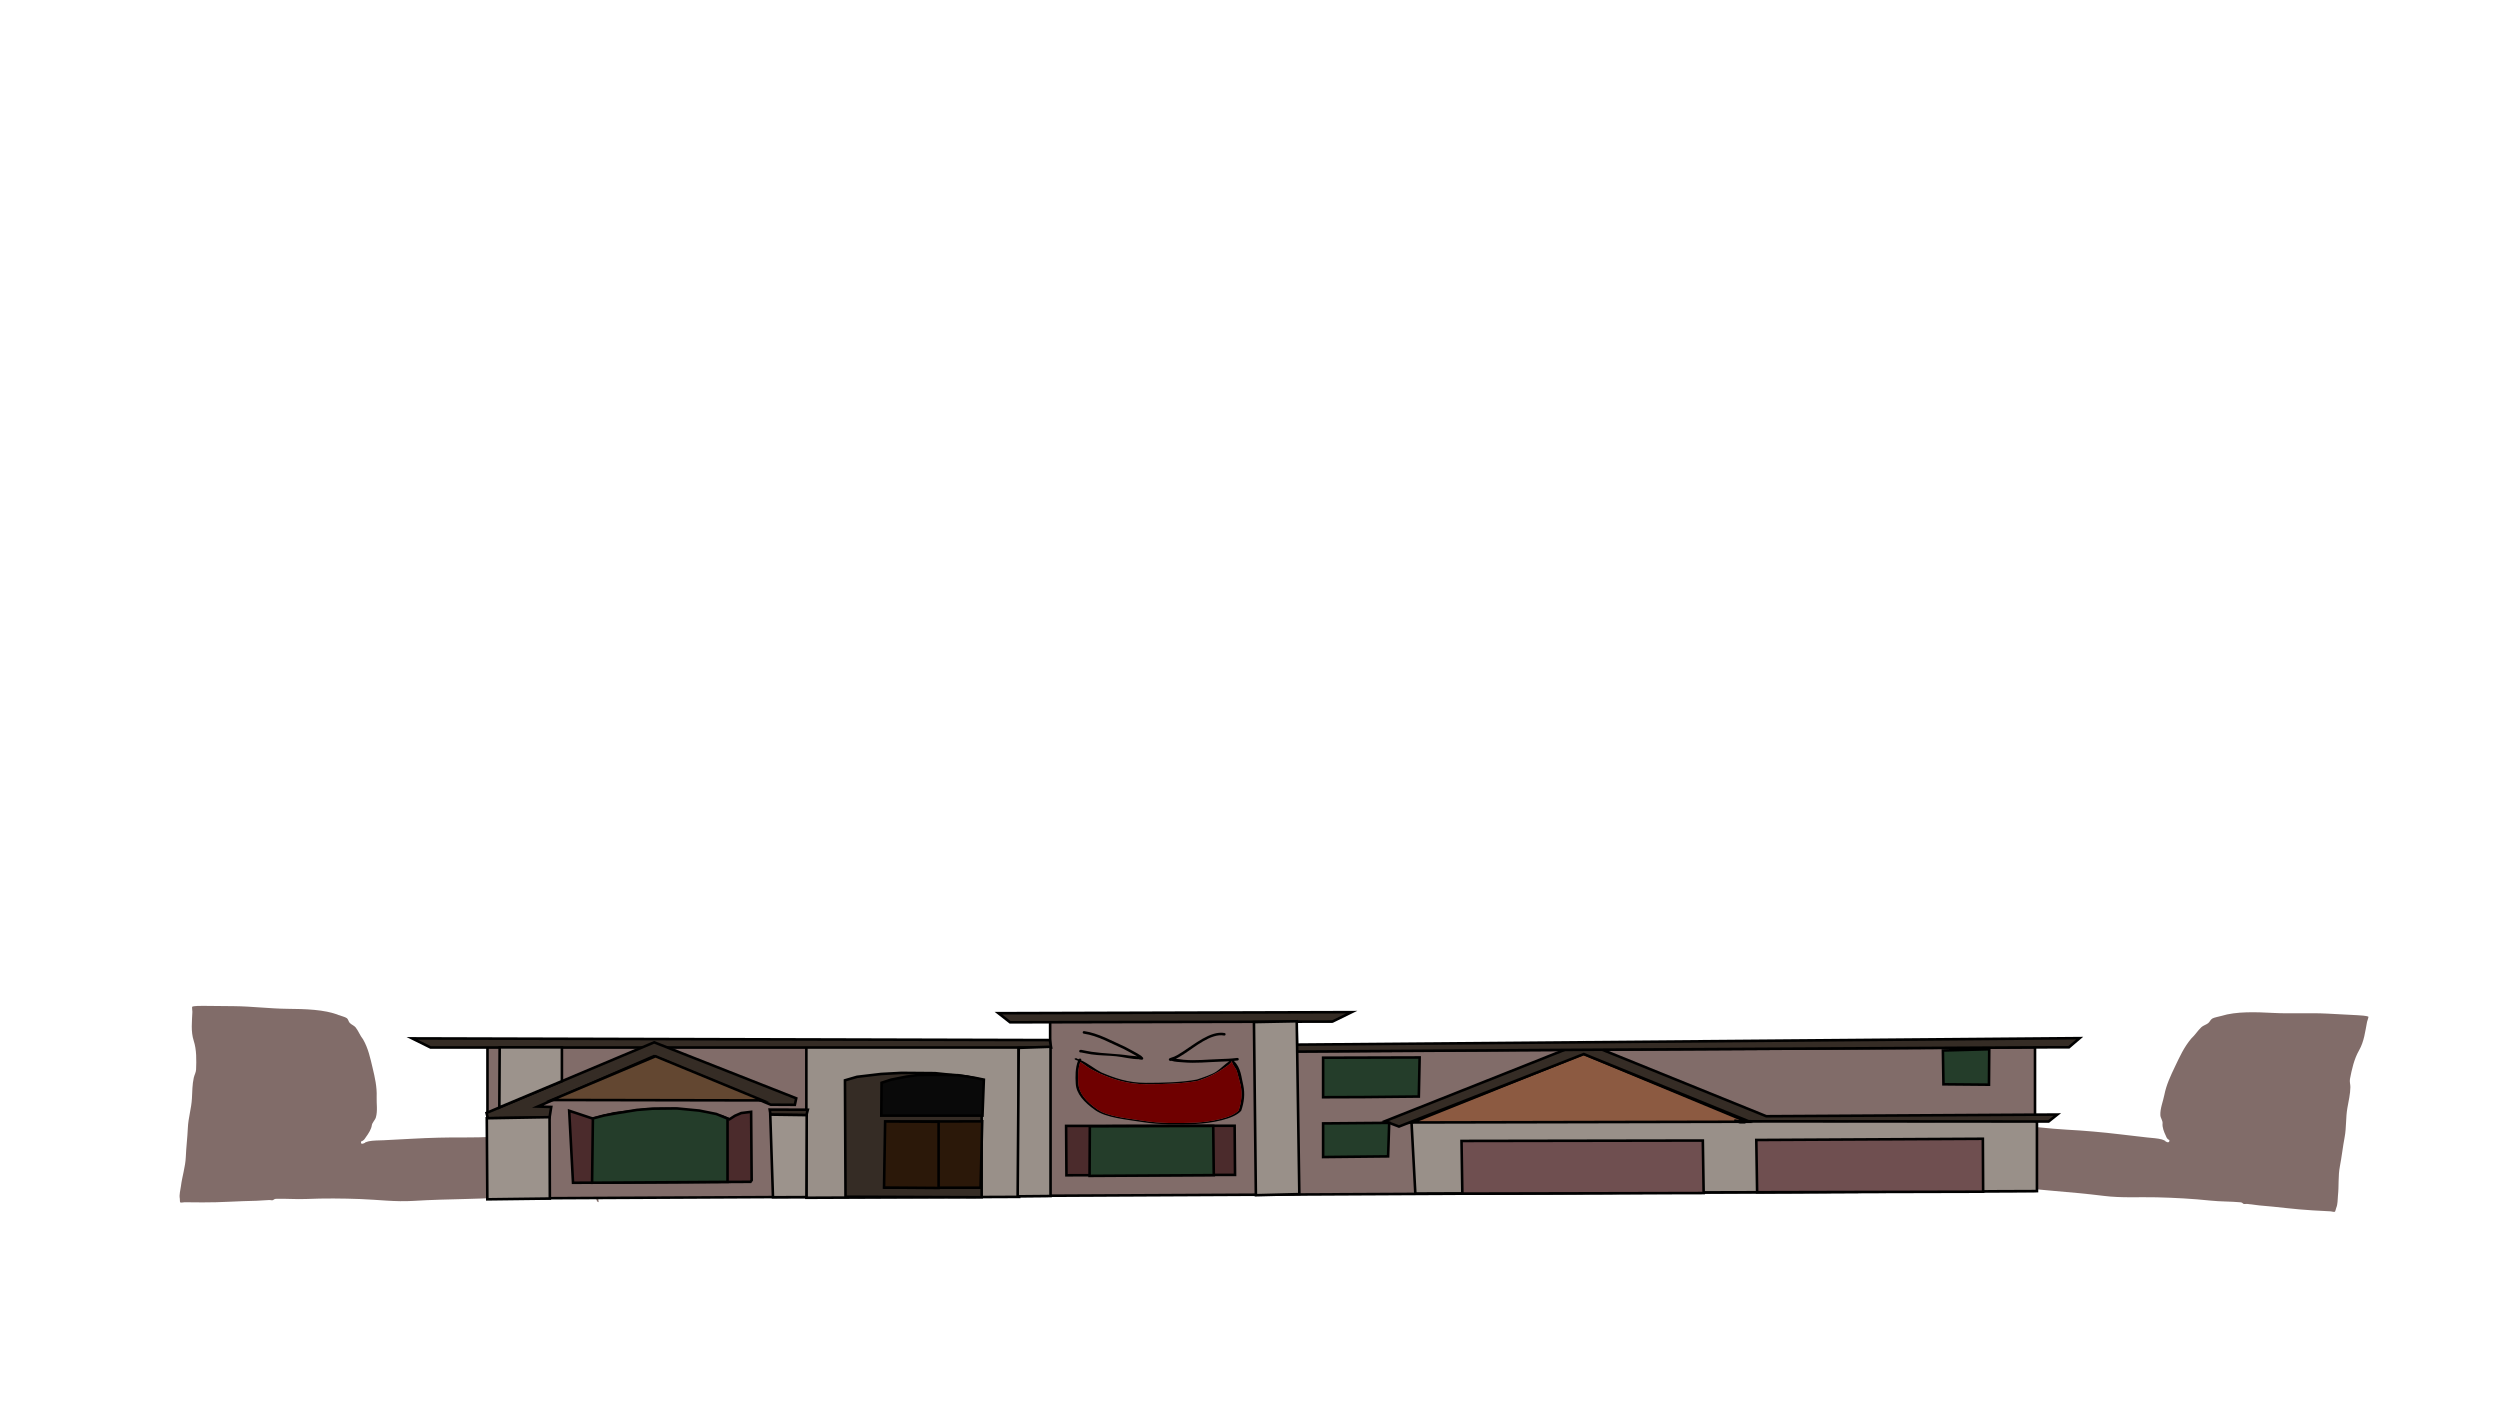 <svg version="1.1" xmlns="http://www.w3.org/2000/svg" xmlns:xlink="http://www.w3.org/1999/xlink" width="959.459" height="539.039" viewBox="0,0,959.459,539.039"><g transform="translate(159.73,89.52)"><g data-paper-data="{&quot;isPaintingLayer&quot;:true}" fill-rule="nonzero" stroke-linejoin="miter" stroke-miterlimit="10" stroke-dasharray="" stroke-dashoffset="0" style="mix-blend-mode: normal"><path d="M580.533,363.417c-0.591,0.209 -2.1,0.848 -2.532,1.139c-0.309,0.209 -0.078,0.598 -0.469,0.761c-0.205,0.086 -0.461,0.182 -0.609,0.241c0.235,-0.582 0.425,-1.16 0.543,-1.766c0.721,-3.697 1.834,-7.429 1.482,-11.14c-0.189,-1.989 0.463,-3.885 0.651,-5.866c0.169,-1.795 -0.036,-3.562 0.314,-5.355c0.147,-0.754 0.16,-1.417 0.032,-2.17c-0.047,-0.277 -0.709,-0.606 -0.359,-0.812c0.35,-0.206 0.997,0.267 1.487,0.348c1.202,0.199 2.431,0.477 3.663,0.61c2.466,0.268 6.134,-0.131 8.233,0.632c6.914,0.436 13.46,1.644 20.309,2.183c6.729,0.53 13.403,1.438 20.08,1.799c6.895,0.373 13.623,0.965 20.387,1.771c3.538,0.422 7.059,0.83 10.605,1.233c1.699,0.193 4.07,0.301 5.599,0.748c0.467,0.136 0.924,0.366 1.383,0.592l-0.117,0.068l0.713,0.365c0.077,0.04 0.177,0.067 0.292,0.073c0.272,0.014 0.514,-0.094 0.543,-0.241l0.104,-0.535l-0.104,-0.006l0.094,-0.089c-1.038,-0.374 -1.116,-1.088 -1.421,-1.719c-0.659,-1.369 -1.372,-3.183 -1.212,-4.652c0.102,-1.071 -0.784,-2.056 -0.843,-3.119c-0.142,-2.553 1.035,-5.299 1.532,-7.846c0.737,-3.774 2.385,-7.318 4.152,-10.994c1.733,-3.604 3.302,-7.178 6.165,-10.609c1.524,-1.396 2.449,-3.017 3.913,-4.382c0.612,-0.571 1.865,-0.968 2.571,-1.51c0.668,-0.512 0.861,-1.373 1.655,-1.815c0.736,-0.41 2.451,-0.695 3.391,-0.968c5.791,-1.805 13.38,-1.5 19.935,-1.156c6.883,0.361 13.781,-0.104 20.716,0.259c3.875,0.203 7.754,0.408 11.629,0.611c1.031,0.054 3.544,0.203 4.186,0.582c0.14,0.083 -0.474,1.732 -0.516,1.949c-0.694,3.559 -1.116,7.55 -3.074,10.961c-1.956,3.427 -2.786,7.383 -3.479,10.939c-0.214,1.095 0.16,2.08 0.15,3.164c-0.025,2.615 -0.689,5.41 -1.153,8.019c-0.665,3.745 -0.342,7.476 -1.058,11.238c-0.706,3.716 -1.098,7.452 -1.818,11.171c-0.712,3.695 -0.334,7.5 -0.74,11.215c-0.17,1.558 -0.028,3.253 -0.685,4.775c-0.065,0.151 -0.332,1.356 -0.482,1.415c-0.45,0.176 -1.08,-0.124 -1.629,-0.153c-2.296,-0.122 -4.592,-0.246 -6.887,-0.372c-6.836,-0.373 -13.581,-1.362 -20.398,-1.895c-1.6,-0.195 -3.201,-0.39 -4.801,-0.585c-0.472,-0.057 -1.209,0.162 -1.447,-0.066c-0.235,-0.224 -0.539,-0.502 -1.008,-0.547c-3.809,-0.359 -7.77,-0.257 -11.57,-0.658c-6.881,-0.725 -13.667,-1.086 -20.677,-1.262c-6.797,-0.166 -13.467,0.304 -20.235,-0.542c-6.716,-0.84 -13.478,-1.426 -20.287,-2.014c-6.796,-0.586 -13.538,-1.33 -20.173,-2.31c-2.851,-0.421 -5.519,-1.256 -8.355,-1.635c-3.033,-0.405 -5.863,-0.104 -8.85,-0.26c0,0 -0.412,-0.058 -0.465,0.209c-0.007,0.036 -0.084,0.1 -0.074,0.128c-2.963,-0.32 -6.63,-0.981 -8.982,-0.149z" data-paper-data="{&quot;noHover&quot;:false,&quot;origItem&quot;:[&quot;Path&quot;,{&quot;applyMatrix&quot;:true,&quot;segments&quot;:[[[468.03134,200.77183],[0.30527,-3.04336],[0.05031,-0.0156]],[[468.20689,200.74722],[-0.06713,0],[0.5,0]],[[468.70689,201.24722],[0,0],[0,3.03472]],[[469.08608,210.19772],[0.45598,-3.13034],[-0.42648,2.92787]],[[466.87422,218.9193],[0.50263,-2.95078],[-1.16952,6.86586]],[[464.56311,239.65292],[0.42559,-6.9513],[-0.42643,6.96497]],[[462.80883,260.44035],[0.90268,-6.92056],[-0.90967,6.97415]],[[463.76772,280.88562],[-0.35206,-6.86907],[0.35432,7.08646]],[[463.4339,301.91889],[0.67356,-7.06328],[-0.37417,3.90028]],[[463.33467,313.68007],[0.29545,-3.90165],[-0.0364,0.48074]],[[462.42077,314.80108],[0.3921,-0.28052],[-0.39806,0.28478]],[[462.43932,316.26928],[0.06048,-0.48569],[-0.20514,1.64751]],[[461.82117,321.21147],[0.20655,-1.64733],[-0.32572,6.96162]],[[460.28729,342.0957],[0.0272,-6.94964],[-0.00913,2.33283]],[[460.26582,349.09418],[0.00222,-2.33285],[-0.00053,0.5578]],[[460.13969,350.76281],[-0.36922,-0.41811],[0.12307,0.13936]],[[462.8037,350.96968],[-0.28515,-0.03591],[2.87984,0.36272]],[[471.7022,350.71975],[-2.90002,0.13451],[6.91361,-0.32066]],[[492.51689,349.25845],[-6.90629,0.00867],[6.9497,-0.00549]],[[513.35113,348.89106],[-6.94441,0.01916],[7.03063,-0.01893]],[[534.23453,347.74818],[-6.9935,0.06622],[4.87343,-0.04615]],[[549.17486,347.33507],[-4.84082,0.48781],[2.00749,-0.20229]],[[555.01119,346.56456],[-2.04692,0],[6.64691,0]],[[575.5787,347.92158],[-6.53074,-1.29493],[6.5023,1.30046]],[[596.15164,348.86694],[-6.65171,0],[0.40588,0]],[[599.80714,349.00455],[-0.13976,0.15721],[0.64049,-0.72044]],[[600.47742,344.68083],[0,1.04801],[0,-3.93809]],[[600.47742,332.86656],[0,3.93809],[0,-7.04769]],[[598.94266,311.98485],[0.00043,6.99458],[-0.0004,-6.66111]],[[594.86514,292.16883],[3.90167,5.47056],[-0.59593,-0.89241]],[[592.74438,288.94959],[0.82995,0.65964],[-0.89558,-0.71179]],[[589.22482,287.64095],[1.0118,0.57121],[-1.07109,-0.60469]],[[586.1808,285.35179],[1.11527,0.50361],[-2.66735,-1.20447]],[[577.78922,282.30441],[2.73005,1.2592],[-6.62657,-2.20678]],[[557.56094,278.18823],[6.83587,1.03575],[-6.97258,-1.05646]],[[536.80167,276.19081],[7.05463,0],[-4.76109,0]],[[522.0666,276.18621],[4.70977,-0.64353],[-1.9622,0.26811]],[[516.37174,277.63991],[1.99125,-0.10792],[-2.7344,0.12834]],[[507.87802,279.76756],[2.46916,-0.9318],[-1.13885,0.42977]],[[504.92409,281.48835],[0.5915,-1.11745],[0,0]],[504.66123,281.45698],[504.66123,281.56303],[[503.66123,281.56303],[0,0],[-0.27614,0]],[[503.16123,281.06303],[0,0.27614],[0,-0.11626]],[[503.26746,280.75486],[-0.06655,0.08492],[0,0]],[503.87355,279.96534],[[504.01042,280.07041],[0,0],[0.3735,-0.50602]],[[504.97011,278.56137],[-0.20703,0.49629],[0.6783,-1.62603]],[[505.80868,272.7723],[-0.19283,1.74739],[0.40234,-3.64588]],[[507.0629,261.84107],[-0.43703,3.64189],[0.83545,-6.96212]],[[508.37943,240.9616],[-0.02069,7.00886],[0.02003,-6.78644]],[[509.77184,220.40407],[-0.32726,6.87253],[0.33309,-6.99482]],[[511.849,199.5447],[-0.13682,7.03998],[1.20865,-2.26119]],[[512.22209,191.13859],[-0.25616,2.5332],[0.12797,-1.26552]],[[512.99693,187.33386],[-0.25205,1.24796],[0.10265,-0.50827]],[[513.51719,185.86785],[0.41469,0.3113],[-0.41496,-0.31151]],[[512.05015,186.38831],[0.5088,-0.10176],[-1.38213,0.27643]],[[508.03345,186.78175],[1.4099,0],[-3.35322,0]],[[498.09923,187.51495],[3.33709,-0.18183],[-3.68398,0.20073]],[[487.18731,188.00965],[3.66102,-0.58011],[-6.83186,1.08254]],[[466.43943,188.7004],[6.91015,0],[-1.13113,0]],[[463.12097,188.49963],[1.0993,0.12191],[0.12274,0.13668]],[[463.56163,188.988],[-0.1785,-0.18934],[0.34065,0.36133]],[[465.01619,189.31],[-0.41676,-0.27003],[0.5817,0.3769]],[[467.43343,191.7101],[-0.44393,-0.55318],[1.76743,2.20238]]],&quot;closed&quot;:true}]}" fill="#816c69" stroke="none" stroke-width="0.5" stroke-linecap="butt"/><path d="M58,369.116c0.016,-0.027 -0.045,-0.095 -0.044,-0.131c0.01,-0.269 -0.413,-0.237 -0.413,-0.237c-3.001,-0.029 -5.741,-0.503 -8.846,-0.288c-2.904,0.201 -5.746,0.866 -8.674,1.108c-6.814,0.564 -13.68,0.886 -20.563,1.049c-6.897,0.163 -13.745,0.328 -20.608,0.748c-6.916,0.423 -13.429,-0.456 -20.215,-0.71c-7.001,-0.258 -13.822,-0.318 -20.821,-0.023c-3.865,0.164 -7.774,-0.182 -11.639,-0.06c-0.476,0.015 -0.842,0.272 -1.128,0.481c-0.29,0.211 -0.971,-0.052 -1.452,-0.024c-1.634,0.095 -3.269,0.189 -4.902,0.285c-6.891,0.109 -13.817,0.675 -20.691,0.623c-2.307,-0.017 -4.616,-0.035 -6.923,-0.056c-0.552,-0.005 -1.247,0.254 -1.653,0.052c-0.135,-0.067 -0.121,-1.281 -0.15,-1.435c-0.299,-1.552 0.236,-3.225 0.428,-4.783c0.459,-3.714 1.718,-7.468 1.869,-11.181c0.148,-3.736 0.627,-7.47 0.789,-11.203c0.163,-3.78 1.35,-7.464 1.559,-11.223c0.146,-2.62 0.135,-5.435 0.717,-8.033c0.241,-1.077 0.841,-2.032 0.883,-3.132c0.137,-3.573 0.232,-7.552 -0.915,-11.075c-1.152,-3.508 -0.644,-7.497 -0.507,-11.073c0.008,-0.218 -0.218,-1.893 -0.06,-1.967c0.726,-0.337 3.254,-0.33 4.291,-0.32c3.895,0.037 7.792,0.073 11.687,0.111c6.97,0.067 13.709,0.954 20.626,1.021c6.587,0.064 14.193,0.228 19.523,2.378c0.87,0.329 2.506,0.718 3.142,1.17c0.685,0.488 0.678,1.355 1.222,1.905c0.576,0.582 1.727,1.054 2.202,1.658c1.136,1.445 1.678,3.112 2.867,4.592c2.046,3.583 2.774,7.229 3.657,10.914c0.901,3.759 1.715,7.379 1.57,11.172c-0.098,2.56 0.432,5.359 -0.301,7.885c-0.305,1.052 -1.414,1.975 -1.561,3.045c-0.183,1.469 -1.311,3.226 -2.284,4.544c-0.448,0.608 -0.692,1.312 -1.809,1.619l0.072,0.094l-0.105,-0.001l-0.021,0.537c-0.006,0.148 0.21,0.271 0.483,0.273c0.115,0.001 0.221,-0.019 0.307,-0.054l0.793,-0.319l-0.101,-0.075c0.508,-0.196 1.015,-0.395 1.51,-0.502c1.622,-0.349 4.001,-0.31 5.733,-0.397c3.614,-0.182 7.203,-0.37 10.814,-0.57c6.902,-0.383 13.718,-0.556 20.65,-0.501c6.712,0.054 13.549,-0.436 20.352,-0.547c6.924,-0.113 13.704,-0.908 20.669,-0.915c2.261,-0.628 5.81,-0.006 8.32,-0.12c1.254,-0.057 2.539,-0.256 3.778,-0.38c0.505,-0.05 1.258,-0.48 1.557,-0.254c0.3,0.226 -0.434,0.512 -0.545,0.784c-0.302,0.74 -0.443,1.399 -0.472,2.157c-0.069,1.803 -0.683,3.544 -0.931,5.337c-0.274,1.979 -0.067,3.902 -0.716,5.864c-1.211,3.663 -0.973,7.437 -1.115,11.152c-0.023,0.608 0.032,1.194 0.13,1.786c-0.133,-0.067 -0.365,-0.179 -0.548,-0.277c-0.35,-0.187 -0.03,-0.558 -0.289,-0.785c-0.361,-0.316 -1.711,-1.044 -2.249,-1.287c-2.142,-0.971 -5.935,-0.542 -8.951,-0.406z" data-paper-data="{&quot;noHover&quot;:false,&quot;origItem&quot;:[&quot;Path&quot;,{&quot;applyMatrix&quot;:true,&quot;segments&quot;:[[[936.06267,401.54367],[0.61054,-6.08672],[0.10063,-0.03121]],[[936.41378,401.49443],[-0.13425,0],[1,0]],[[937.41378,402.49443],[0,0],[0,6.06943]],[[938.17215,420.39544],[0.91195,-6.26068],[-0.85297,5.85573]],[[933.74845,437.8386],[1.00526,-5.90156],[-2.33904,13.73171]],[[929.12622,479.30585],[0.85118,-13.9026],[-0.85285,13.92993]],[[925.61766,520.8807],[1.80536,-13.84111],[-1.81934,13.9483]],[[927.53544,561.77124],[-0.70413,-13.73814],[0.70865,14.17291]],[[926.8678,603.83778],[1.34712,-14.12656],[-0.74835,7.80057]],[[926.66935,627.36014],[0.59091,-7.8033],[-0.07281,0.96147]],[[924.84154,629.60215],[0.7842,-0.56103],[-0.79612,0.56956]],[[924.87864,632.53856],[0.12095,-0.97138],[-0.41029,3.29502]],[[923.64234,642.42294],[0.4131,-3.29467],[-0.65145,13.92325]],[[920.57458,684.1914],[0.0544,-13.89927],[-0.01826,4.66566]],[[920.53165,698.18835],[0.00443,-4.6657],[-0.00106,1.11559]],[[920.27939,701.52561],[-0.73844,-0.83621],[0.24613,0.27872]],[[925.6074,701.93937],[-0.5703,-0.07183],[5.75969,0.72543]],[[943.4044,701.4395],[-5.80004,0.26901],[13.82722,-0.64132]],[[985.03378,698.5169],[-13.81258,0.01734],[13.8994,-0.01099]],[[1026.70226,697.78213],[-13.88881,0.03833],[14.06125,-0.03785]],[[1068.46906,695.49637],[-13.987,0.13244],[9.74685,-0.09229]],[[1098.34971,694.67014],[-9.68163,0.97562],[4.01498,-0.40459]],[[1110.02238,693.12912],[-4.09384,0],[13.29383,0]],[[1151.1574,695.84315],[-13.06149,-2.58987],[13.0046,2.60092]],[[1192.30327,697.73388],[-13.30342,0],[0.81177,0]],[[1199.61429,698.0091],[-0.27953,0.31442],[1.28098,-1.44089]],[[1200.95484,689.36166],[0,2.09601],[0,-7.87618]],[[1200.95484,665.73311],[0,7.87618],[0,-14.09537]],[[1197.88531,623.96971],[0.00085,13.98916],[-0.00081,-13.32221]],[[1189.73029,584.33766],[7.80335,10.94112],[-1.19186,-1.78483]],[[1185.48876,577.89918],[1.6599,1.31927],[-1.79115,-1.42359]],[[1178.44964,575.2819],[2.02361,1.14243],[-2.14218,-1.20937]],[[1172.3616,570.70359],[2.23055,1.00723],[-5.3347,-2.40894]],[[1155.57844,564.60883],[5.4601,2.5184],[-13.25314,-4.41356]],[[1115.12189,556.37646],[13.67173,2.07149],[-13.94517,-2.11292]],[[1073.60335,552.38162],[14.10925,0],[-9.52217,0]],[[1044.1332,552.37241],[9.41953,-1.28706],[-3.92441,0.53622]],[[1032.74348,555.27981],[3.9825,-0.21584],[-5.4688,0.25667]],[[1015.75603,559.53511],[4.93832,-1.86359],[-2.2777,0.85954]],[[1009.84819,562.9767],[1.183,-2.23491],[0,0]],[1009.32246,562.91396],[1009.32246,563.12605],[[1007.32246,563.12605],[0,0],[-0.55228,0]],[[1006.32246,562.12605],[0,0.55228],[0,-0.23252]],[[1006.53492,561.50971],[-0.13311,0.16984],[0,0]],[1007.7471,559.93068],[[1008.02083,560.14081],[0,0],[0.747,-1.01203]],[[1009.94023,557.12275],[-0.41406,0.99258],[1.35661,-3.25207]],[[1011.61736,545.54459],[-0.38566,3.49478],[0.80468,-7.29176]],[[1014.12579,523.68213],[-0.87405,7.28378],[1.67091,-13.92424]],[[1016.75886,481.92319],[-0.04137,14.01772],[0.04007,-13.57289]],[[1019.54368,440.80815],[-0.65453,13.74505],[0.66617,-13.98964]],[[1023.69799,399.08941],[-0.27364,14.07995],[2.41729,-4.52238]],[[1024.44418,382.27717],[-0.51232,5.0664],[0.25594,-2.53105]],[[1025.99386,374.66773],[-0.5041,2.49593],[0.20531,-1.01654]],[[1027.03438,371.73569],[0.82938,0.6226],[-0.82993,-0.62301]],[[1024.10031,372.77663],[1.0176,-0.20352],[-2.76426,0.55285]],[[1016.06689,373.56351],[2.81979,0],[-6.70643,0]],[[996.19847,375.0299],[6.67418,-0.36366],[-7.36795,0.40146]],[[974.37461,376.0193],[7.32205,-1.16021],[-13.66372,2.16508]],[[932.87887,377.4008],[13.8203,0],[-2.26225,0]],[[926.24195,376.99926],[2.1986,0.24383],[0.24549,0.27336]],[[927.12326,377.976],[-0.357,-0.37867],[0.6813,0.72266]],[[930.03238,378.61999],[-0.83352,-0.54006],[1.16339,0.75379]],[[934.86686,383.4202],[-0.88786,-1.10635],[3.53486,4.40477]]],&quot;closed&quot;:true}],&quot;index&quot;:null}" fill="#816c69" stroke="none" stroke-width="0.5" stroke-linecap="butt"/><g stroke="#000000" stroke-width="1" stroke-linecap="round"><path d="M27.352,370.444v-58.152h215.942v-9.673l94.573,-0.104l0.195,11.412l274.086,-1.474l9.122,-0.115v55.158z" fill="#816c69"/><path d="M149.734,370.168v-58.037h81.444l0.233,57.692z" fill="#999089"/><path d="M622.014,340.896v26.715l-238.56,0.921l-1.489,-27.729l239.025,-0.184z" fill="#999089"/><path d="M382.244,341.264l65.713,-26.347l62.735,26.071z" fill="#8c5a41"/><path d="M505.852,340.527l4.282,0.645h-2.048z" fill="none"/><path d="M518.138,338.869l111.694,-0.645l-3.351,2.672l-115.091,-0.092l-63.293,-25.794l-70.926,27.821l-5.399,-2.05l76.324,-30.308z" fill="#352c25"/><path d="M337.936,314.065l-0.024,-2.672l300.484,-2.487l-4.095,3.501h-4.282l-174.522,0.921z" fill="#352c25"/><path d="M223.452,299.326l135.564,-0.4l-7.39,3.625l-123.707,0.276z" fill="#352c25"/><path d="M243.666,312.499h-238.141l-7.074,-3.501l244.734,0.645z" fill="#352c25"/><path d="M603.708,313.164l-0.105,13.605l-17.469,-0.156l-0.21,-12.967z" fill="#243d2a"/><path d="M514.625,368.042l-0.316,-20.05l86.952,-0.469l0.105,20.31z" fill="#6f4f50"/><path d="M401.495,368.563l-0.316,-20.206l92.609,-0.156l0.316,20.154z" fill="#6f4f50"/><path d="M249.554,361.532l-0.126,-18.943l64.675,-0.065l0.151,18.852z" fill="#4b2b2c"/><path d="M258.425,361.766l0.105,-19.022l47.357,-0.156l0.21,18.891z" fill="#243d2a"/><path d="M164.765,369.773l-0.21,-44.683l4.604,-1.341l9.261,-1.094l7.788,-0.417l12.944,0.104l12.181,1.276l5.683,1.302v45.048z" fill="#352c25"/><path d="M216.594,366.31h-36.728l0.316,-25.375l37.043,-0.104z" fill="#2b1809"/><path d="M200.492,341v25.401l-20.942,-0.156l0.421,-25.375z" fill="#2b1809"/><path d="M217.33,338.631h-38.832l0.105,-12.603l3.683,-1.198l5.788,-1.146l4.42,-0.625l9.05,-0.052l6.314,0.104l6.419,0.99l3.578,0.729z" fill="#090909"/><path d="M128.3,364.045l-68.115,0.365l-1.473,-27.64l2.526,0.833l5.472,1.823l1.158,0.365l4.736,-1.198l3.368,-0.833l7.472,-0.885l5.157,-0.677l5.788,-0.156l5.157,0.104l9.313,0.937l8.419,1.771l2.947,1.198l2.105,-1.354l2.42,-1.042l3.789,-0.469l0.21,26.247z" fill="#4b2b2c"/><path d="M119.486,339.789v24.281l-51.987,0.325l0.316,-24.672l4.315,-1.146l5.578,-0.989l7.051,-1.146l5.999,-0.469l9.261,-0.104l8.629,0.833l6.525,1.302z" fill="#243d2a"/><path d="M145.848,331.991l-0.526,2.5l-9.261,-0.052l-44.805,-18.631l-44.594,19.347l5.157,0.156l-0.631,4.01l-23.678,0.312l-0.526,-2.031l64.352,-27.094z" fill="#352c25"/><path d="M91.835,315.859l41.042,16.938l-80.822,-0.156z" fill="#634731"/><path d="M322.252,369.188l-0.737,-66.452l16.417,-0.312l1,66.335z" fill="#999089"/><path d="M231.248,312.631l12.207,-0.417v57.286l-12.628,0.117z" fill="#999089"/><path d="M149.768,338.461l-13.786,-0.156l-0.316,-1.979l14.628,0.052z" fill="#352c25"/><path d="M149.873,338.448l-0.105,31.468l-12.839,0.052l-1.052,-31.716z" fill="#9c938c"/><path d="M27.088,339.646l24.099,-0.417l0.105,31.234l-23.994,0.299z" fill="#9c938c"/><path d="M31.903,335.48l0.132,-23.045l23.889,0.013v12.954z" fill="#9c938c"/><path d="M385.105,316.315l-0.316,14.999l-21.363,0.208l-15.365,0.052v-15.155z" fill="#243d2a"/><path d="M348.061,341.625l25.362,-0.208l-0.421,12.863l-24.941,0.26z" fill="#243d2a"/></g><path d="M315.685,316.967c0.026,0.499 -0.474,0.525 -0.474,0.525l-0.136,0.006c-0.425,0.054 -0.852,0.101 -1.279,0.142c2.834,2.624 2.889,6.483 3.631,9.359c0.696,3.293 0.326,6.526 -0.798,9.764c-2.664,3.181 -11.307,4.781 -17.603,5.092c-6.698,0.241 -13.555,0.336 -20.058,-0.711c-6.379,-1.028 -14.124,-1.628 -18.404,-4.626c-4.34,-3.07 -7.21,-6.284 -7.442,-10.126c-0.172,-2.857 -0.202,-5.971 0.863,-8.805c-0.287,-0.131 -0.578,-0.244 -0.871,-0.332l-0.359,-0.233c0,0 -0.288,-0.224 0.144,-0.373l-0,-0c0.431,-0.149 0.719,0.075 0.719,0.075l0.03,0.07c0.195,0.062 0.388,0.129 0.579,0.2c0.004,-0.01 0.009,-0.02 0.013,-0.03c0,0 0.117,-0.262 0.622,-0.202c0.505,0.06 0.389,0.322 0.389,0.322c-0.042,0.093 -0.082,0.187 -0.121,0.281c2.824,1.273 5.251,3.362 7.76,4.665c5.027,2.15 10.252,4.03 17.128,4.024c6.159,0.001 13.829,-0.15 19.604,-1.266c2.543,-0.868 5.756,-1.882 7.612,-3.159c1.722,-1.186 3.025,-2.664 4.802,-3.85c-1.234,0.079 -2.471,0.124 -3.701,0.161c-4.625,0.139 -9.343,0.683 -13.961,0.251c-1.503,-0.141 -3.161,-0.12 -4.594,-0.62l-0.023,0.117l-0.506,-0.101c-0.234,-0.042 -0.411,-0.246 -0.411,-0.492c0,-0.215 0.135,-0.398 0.325,-0.469l0.504,-0.202l0.005,0.012l0.027,-0.023c1.601,-0.395 3.087,-1.415 4.474,-2.292c4.342,-2.748 10.617,-8.145 16.055,-7.197c0,0 0.492,0.089 0.402,0.581c-0.089,0.492 -0.581,0.402 -0.581,0.402c-5.027,-0.959 -11.341,4.527 -15.341,7.058c-1.013,0.641 -2.07,1.34 -3.184,1.851c1.134,0.091 2.498,0.337 2.941,0.378c4.575,0.43 9.256,-0.117 13.838,-0.255c2.212,-0.067 4.449,-0.157 6.645,-0.435l0.21,-0.012c0,0 0.499,-0.026 0.525,0.474zM254.869,318.048c-0.928,2.694 -0.873,5.635 -0.711,8.327c0.224,3.733 3.021,6.842 7.241,9.825c4.045,2.892 11.789,3.452 17.875,4.431c6.377,1.027 13.1,0.925 19.666,0.689c5.85,-0.289 14.153,-1.765 16.696,-4.713c1.055,-3.171 1.442,-6.32 0.761,-9.543c-0.466,-1.819 -0.911,-3.674 -1.458,-5.477c-0.357,-1.177 -1.957,-2.715 -1.883,-3.881c-0.005,0 -0.011,0.001 -0.016,0.001c-0.398,1.053 -2.106,2.086 -3.315,2.916c-2.79,1.914 -5.715,3.325 -9.635,4.645c-5.911,1.163 -13.757,1.323 -20.073,1.324c-7.137,-0.006 -12.6,-1.919 -17.826,-4.164c-1.676,-0.869 -3.417,-1.635 -4.806,-2.643c-0.682,-0.495 -1.556,-1.178 -2.516,-1.737z" fill="#000000" stroke="none" stroke-width="0.5" stroke-linecap="butt"/><path d="M257.428,319.8c1.389,1.008 3.131,1.773 4.807,2.642c5.226,2.245 10.609,4.125 17.746,4.13c6.316,-0.001 14.242,-0.155 20.153,-1.318c3.92,-1.32 6.758,-2.703 9.548,-4.616c1.233,-0.846 3.066,-1.936 3.419,-3.01c-0.135,1.172 1.521,2.749 1.884,3.946c0.547,1.803 0.997,3.666 1.463,5.485c0.681,3.223 0.29,6.387 -0.765,9.558c-2.543,2.947 -10.867,4.436 -16.717,4.725c-6.566,0.236 -13.33,0.341 -19.707,-0.686c-6.086,-0.978 -13.861,-1.552 -17.906,-4.444c-4.22,-2.982 -7.022,-6.11 -7.246,-9.842c-0.162,-2.692 -0.208,-5.643 0.72,-8.337c0.96,0.559 1.919,1.273 2.601,1.768z" data-paper-data="{&quot;noHover&quot;:false,&quot;origItem&quot;:[&quot;Path&quot;,{&quot;applyMatrix&quot;:true,&quot;segments&quot;:[[[255.94129,161.72742],[0.96012,1.07859],[-0.92804,5.19387]],[[255.23025,177.78095],[-0.16178,-5.1903],[0.22411,7.19654]],[[262.47154,196.7223],[-4.22017,-5.74933],[4.04539,5.57636]],[[280.34651,205.26448],[-6.08616,-1.88594],[6.3771,1.9791]],[[300.01267,206.59216],[-6.56628,0.45505],[5.85009,-0.5574]],[[316.70883,197.50638],[-2.5432,5.682],[1.05458,-6.11262]],[[317.46979,179.10819],[0.68087,6.21304],[-0.46613,-3.50675]],[[316.01206,168.54858],[0.54716,3.47672],[-0.36323,-2.30803]],[[314.13434,160.95036],[-0.13486,2.26048],[-0.353,2.07096]],[[310.79707,166.6914],[1.23327,-1.63113],[-2.78963,3.68959]],[[301.16197,175.64712],[3.91991,-2.54567],[-5.91089,2.24186]],[[281.08927,178.19986],[6.3159,-0.00107],[-7.13658,-0.01103]],[[263.26338,170.17224],[5.22582,4.32778],[-1.67642,-1.67458]],[[258.45758,165.07643],[1.38875,1.94276],[-0.68198,-0.95404]]],&quot;closed&quot;:true}]}" fill="#6f0000" stroke="none" stroke-width="0.5" stroke-linecap="butt"/><path d="M254.446,313.904c0,-0.5 0.5,-0.5 0.5,-0.5l0.391,0.007c1.301,0.219 2.568,0.543 3.882,0.732c4.779,0.717 9.621,0.698 14.422,1.441c0.891,0.138 2.078,0.116 3.09,0.329c-1.672,-1.009 -3.402,-1.841 -5.12,-2.797c-4.94,-2.17 -10.032,-5.159 -15.397,-5.925c0,0 -0.495,-0.071 -0.424,-0.566c0.071,-0.495 0.566,-0.424 0.566,-0.424c5.474,0.782 10.663,3.8 15.7,6.02c2.082,1.155 4.177,2.139 6.169,3.458l0.027,0.044l0.01,-0.01l0.618,0.618c0.09,0.09 0.146,0.215 0.146,0.354c0,0.276 -0.224,0.5 -0.5,0.5c-0.019,0 -0.038,-0.001 -0.056,-0.003l-0.988,-0.099l0.009,-0.089c-2.971,0.027 -5.979,-0.833 -8.925,-1.14c-3.17,-0.33 -6.339,-0.248 -9.492,-0.721c-1.319,-0.189 -2.595,-0.519 -3.901,-0.735l-0.227,0.007c0,0 -0.5,0 -0.5,-0.5z" fill="#000000" stroke="none" stroke-width="0.5" stroke-linecap="butt"/><path d="M-159.73,449.52v-539.039h959.459v539.039z" fill="none" stroke="#f00000" stroke-width="0" stroke-linecap="butt"/></g></g></svg><!--rotationCenter:479.72973:269.51952-->